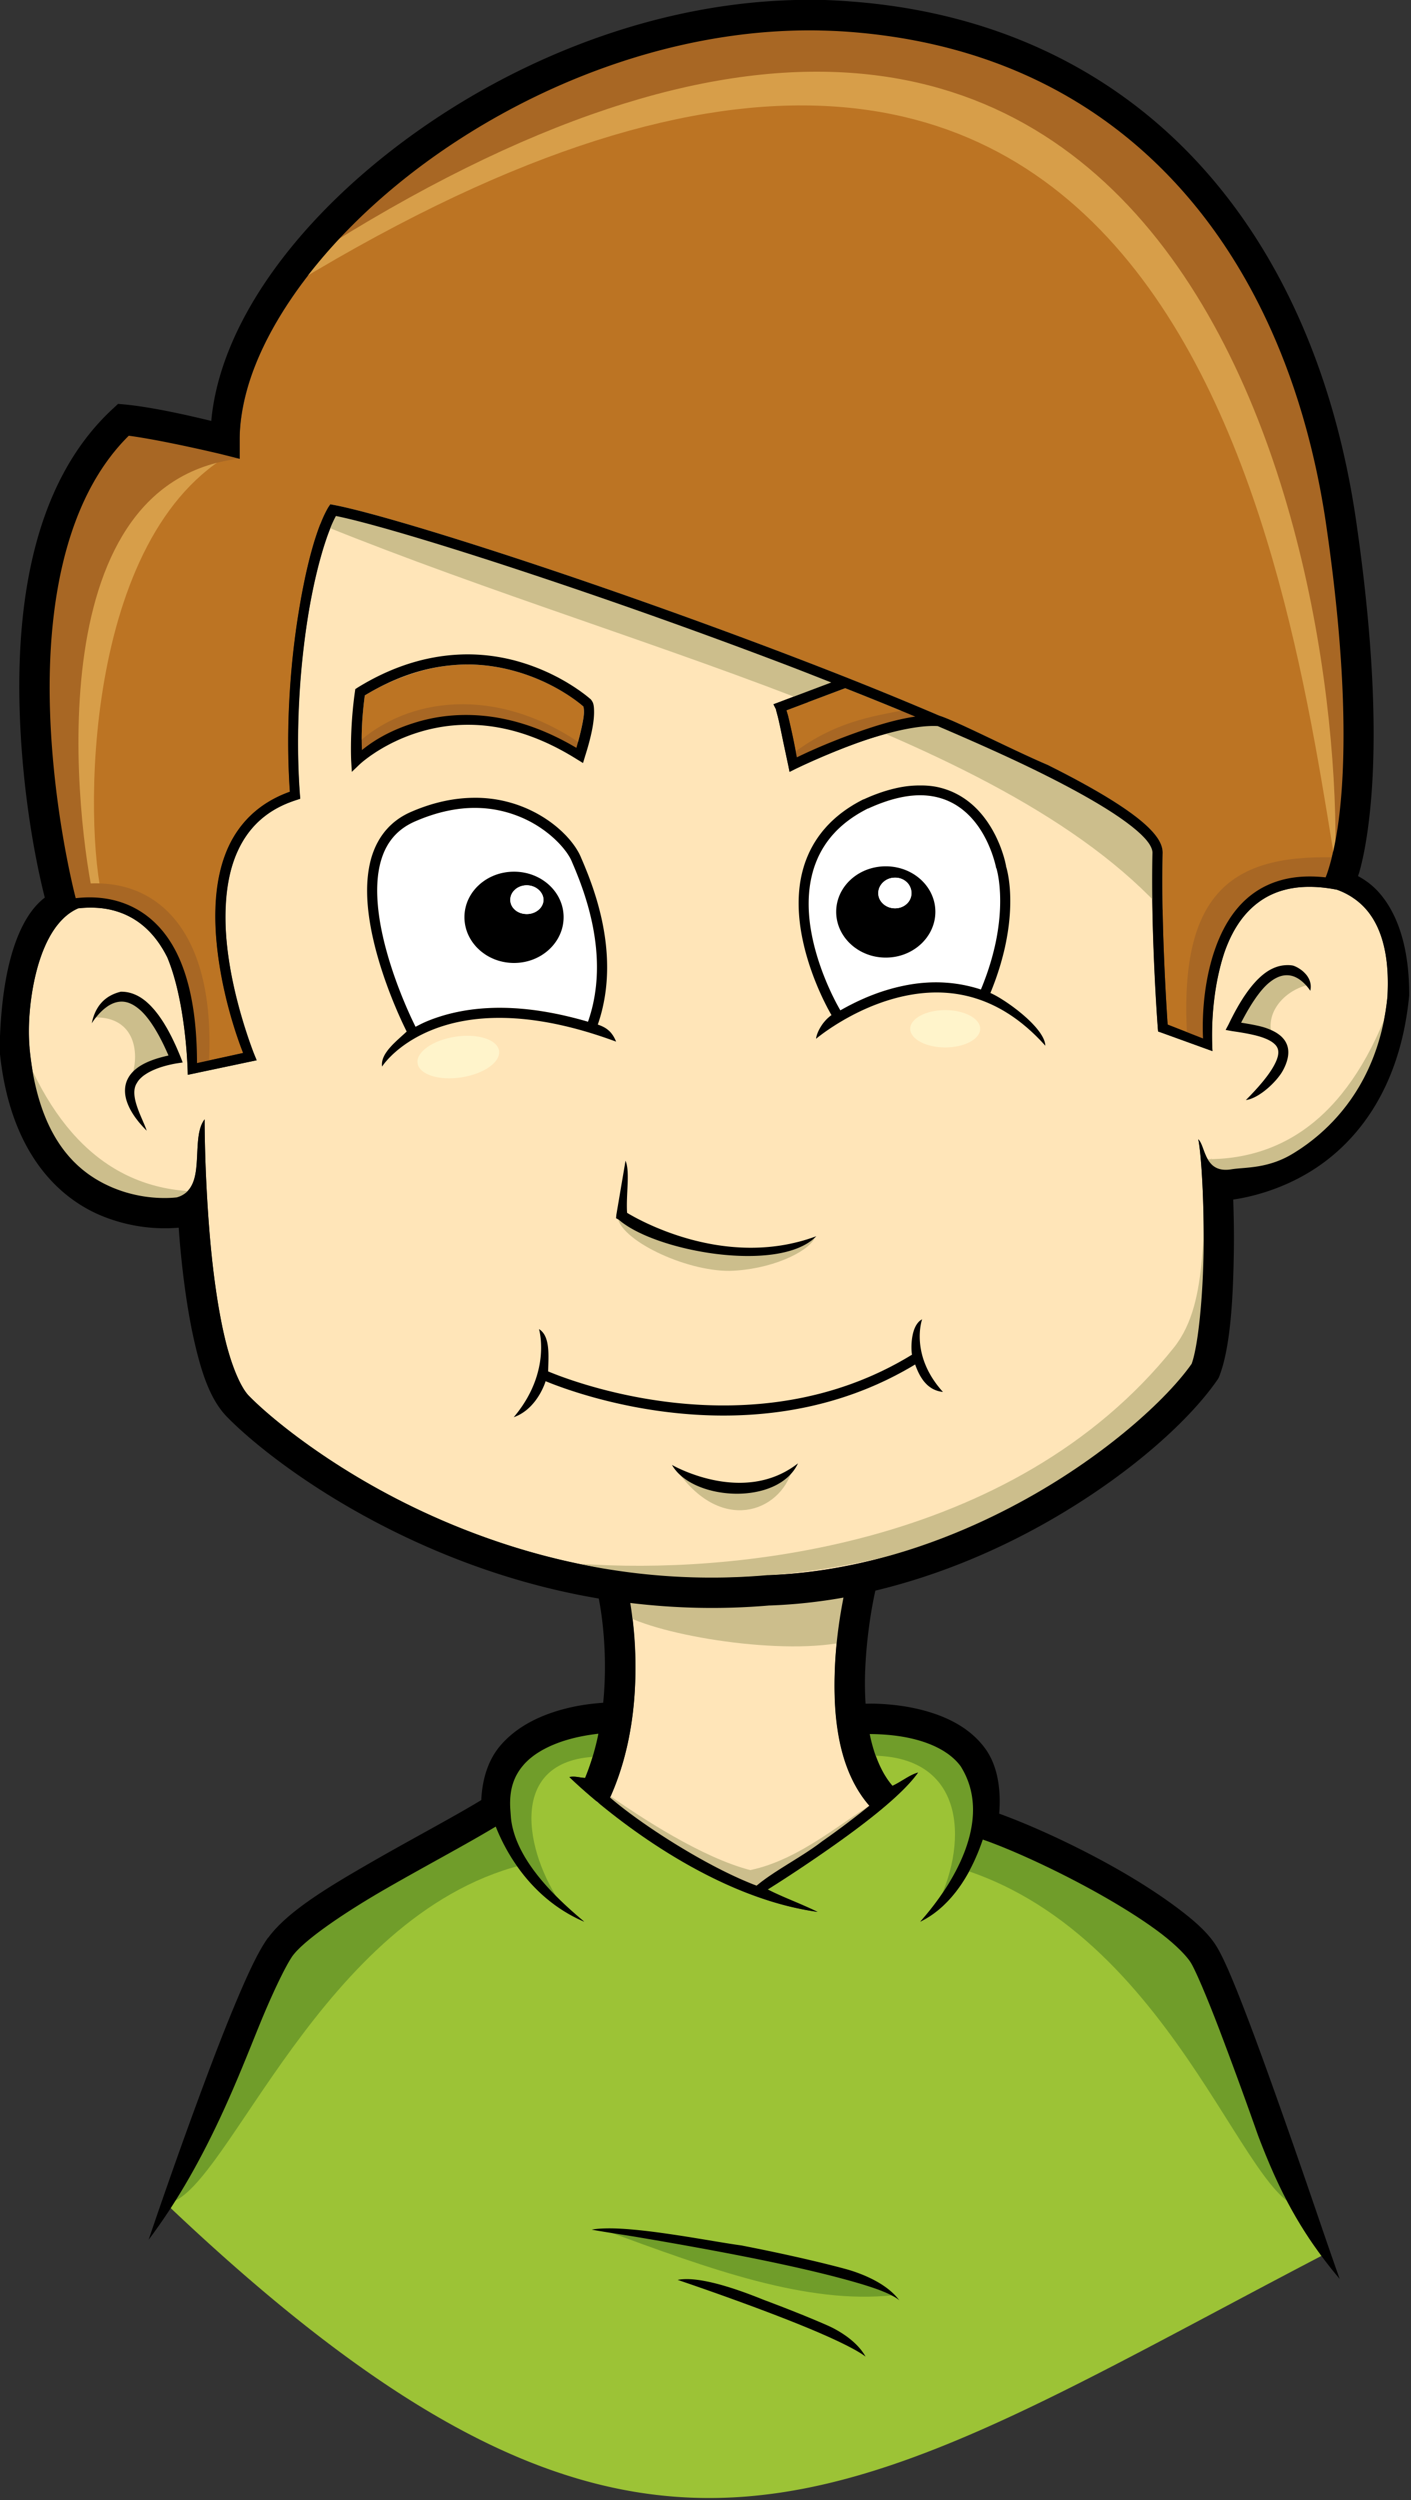 <svg width="79.016" height="140" xmlns="http://www.w3.org/2000/svg"><rect width="100%" height="100%" fill="#333333" stroke="none"/><g transform="matrix(.566 0 0 .566 -48.29 -15.449)"><path d="M216.12 250.44c-.343-.464-.752-.949-1.063-1.406a41.073 41.073 0 01-2.156-3.563c-1.264-2.34-2.225-4.605-3.094-6.875a456.196 456.196 0 00-3.874-10.594c-1.19-3.115-2.272-5.649-2.75-6.469-.419-.716-1.596-1.912-3.22-3.124-1.622-1.213-3.684-2.503-5.843-3.72a91.3 91.3 0 00-6.281-3.218c-2.017-.936-3.876-1.7-5.281-2.188-.396 1.182-1.033 2.765-2.032 4.282-.499.758-1.094 1.497-1.78 2.156a9.388 9.388 0 01-2.376 1.687 27.466 27.466 0 002.406-3.125 19.859 19.859 0 002-3.875c.517-1.373.836-2.798.813-4.218a8.046 8.046 0 00-.313-2.094 7.916 7.916 0 00-.906-2.063 5.927 5.927 0 00-1.656-1.5c-.656-.408-1.402-.72-2.188-.969-1.88-.595-3.824-.71-5.156-.718.207 1.009.504 1.977.875 2.844.371.866.815 1.633 1.375 2.28.904-.423 1.724-1.098 2.531-1.312-.811 1.146-2.184 2.433-3.78 3.75-1.598 1.318-3.42 2.665-5.157 3.875a142.82 142.82 0 01-5.938 3.938c1.543.792 3.05 1.307 4.938 2.219a29.89 29.89 0 01-4.781-1.094 38.262 38.262 0 01-4.5-1.75c-2.91-1.337-5.582-2.946-7.844-4.5a64.366 64.366 0 01-5.406-4.156c-1.293-1.11-2.031-1.844-2.031-1.844.605-.106.954.062 1.562.093a24.168 24.168 0 001.313-4.375c-1.073.122-2.505.364-3.907.875-.684.25-1.365.565-1.968.938a6.527 6.527 0 00-1.563 1.312 5.18 5.18 0 00-1 1.782c-.226.694-.339 1.506-.281 2.5l.062.875c.1 1.06.444 2.1.938 3.093a15.61 15.61 0 001.844 2.844c1.434 1.774 3.157 3.277 4.468 4.375a14.853 14.853 0 01-3.468-2.094c-.996-.8-1.83-1.68-2.532-2.562a18.488 18.488 0 01-1.718-2.594 19.14 19.14 0 01-1.032-2.156c-2.948 1.78-7.071 3.958-10.938 6.187-2.089 1.205-4.094 2.47-5.718 3.625-1.625 1.155-2.87 2.2-3.438 2.97-.599.837-1.78 3.23-3 6.155-1.062 2.558-2.41 6.074-4.219 9.938a79.555 79.555 0 01-3.094 5.969c-.544.945-1.234 1.871-1.843 2.812 47.77 45.255 66.762 29.427 114 4.781z" fill="#9cc336"/><path d="M118.56 78.344c-.478.88-1.002 2.281-1.5 4.063-.498 1.78-.972 3.942-1.344 6.374a80.457 80.457 0 00-.812 8.25c-.138 2.905-.128 5.908.093 8.875l.032.407-.375.125c-.804.257-1.519.564-2.156.937a8.862 8.862 0 00-1.688 1.281c-.98.948-1.687 2.086-2.188 3.344-.5 1.259-.778 2.657-.906 4.094a24.13 24.13 0 00.032 4.375c.274 2.921.974 5.715 1.593 7.781.62 2.067 1.157 3.406 1.157 3.406l.218.532-.593.125-6.22 1.312c-.018-1.084-.133-3.057-.437-5.219-.304-2.16-.797-4.51-1.594-6.406-.59-1.178-1.272-2.088-2-2.781a7.516 7.516 0 00-2.28-1.5 8.1 8.1 0 00-2.438-.594 10.27 10.27 0 00-2.094.032 4.934 4.934 0 00-1.438.968 7.266 7.266 0 00-1.156 1.438c-.675 1.09-1.172 2.402-1.53 3.781a24.578 24.578 0 00-.688 4.156 20.487 20.487 0 000 3.438c.002.023-.002.039 0 .062.214 2.207.6 4.075 1.125 5.656.524 1.582 1.2 2.87 1.937 3.938a11.735 11.735 0 002.406 2.594 11.782 11.782 0 002.594 1.53c1.526.666 2.966.93 4.125 1.032 1.159.101 2.036.04 2.375 0 .389-.11.688-.28.938-.5.25-.22.45-.507.593-.812.286-.61.383-1.339.438-2.125.055-.787.07-1.628.156-2.375.085-.748.248-1.413.625-1.907 0 .253.002 6.067.594 12.406.296 3.17.757 6.475 1.406 9.22.324 1.371.711 2.608 1.125 3.593.414.985.854 1.718 1.25 2.125 1.107 1.137 3.213 2.982 6.156 5.063a70.887 70.887 0 005.031 3.25 72.72 72.72 0 0013.344 6.093 68.567 68.567 0 008.125 2.22 65.215 65.215 0 008.969 1.218c3.115.204 6.341.2 9.687-.094h.094a49.449 49.449 0 007.344-.844 55.535 55.535 0 006.969-1.78 62.825 62.825 0 006.531-2.563 66.727 66.727 0 0011.031-6.375 60.707 60.707 0 004.313-3.375 46.111 46.111 0 003.375-3.22c.952-1.005 1.737-1.928 2.312-2.75.328-.892.605-2.558.813-4.593.207-2.035.344-4.44.375-6.781.062-4.749-.248-9.568-.532-10.844.37.355.513 1.225.907 1.937.196.357.462.675.843.875.382.201.878.274 1.563.157.663-.105 1.54-.115 2.562-.282 1.022-.167 2.188-.491 3.407-1.218a19.116 19.116 0 002.906-2.157 18.844 18.844 0 002.875-3.187 19.7 19.7 0 002.344-4.438c.636-1.693 1.092-3.61 1.312-5.78.036-.713.063-1.61 0-2.595-.063-.984-.216-2.061-.531-3.093-.315-1.032-.78-2.02-1.5-2.875a6.607 6.607 0 00-1.281-1.157 7.12 7.12 0 00-1.688-.875c-1.68-.33-3.106-.357-4.344-.156-1.238.2-2.287.63-3.156 1.219a8.377 8.377 0 00-2.25 2.281c-.599.892-1.049 1.899-1.406 2.938a24.212 24.212 0 00-1 4.625 29.826 29.826 0 00-.156 5.062l-5.094-1.844-.281-.093-.032-.313s-.188-2.402-.343-5.781c-.156-3.379-.278-7.734-.188-11.594.007-.287-.157-.731-.625-1.281-.468-.55-1.21-1.19-2.156-1.875-1.894-1.37-4.663-2.945-8.031-4.625-3.037-1.515-6.612-3.114-10.438-4.75-1.04-.06-2.367.12-3.781.437a36.047 36.047 0 00-4.313 1.281c-3.269 1.19-6 2.532-6 2.532l-.562.28-.125-.624s-.28-1.303-.563-2.656c-.142-.677-.278-1.357-.406-1.906-.065-.275-.139-.54-.188-.72-.049-.18-.077-.31-.062-.28l-.25-.5.5-.188 5.219-1.969c-1.463-.573-2.919-1.151-4.407-1.719a628.805 628.805 0 00-27.53-9.75c-7.994-2.616-14.218-4.427-17.063-5zm50.219 107c-2.366.425-4.78.686-7.25.781-.031.001-.062 0-.094 0-2.407.208-4.77.267-7.062.219a67.21 67.21 0 01-6.688-.469c.14.865.304 2.024.407 3.406.102 1.383.136 2.997.062 4.72a34.109 34.109 0 01-.656 5.437c-.39 1.885-.97 3.817-1.813 5.687l-.343-.156a64.498 64.498 0 006.28 4.563 51.783 51.783 0 004.063 2.312 41.192 41.192 0 004.5 2l-.062-.125s3.086-1.85 6.531-4.25a82.072 82.072 0 004.687-3.531c-.802-.92-1.42-1.958-1.906-3.063-.485-1.104-.824-2.265-1.062-3.469a25.281 25.281 0 01-.438-3.656 38.54 38.54 0 010-3.562c.127-2.87.54-5.287.844-6.844z" fill="#ffe5b8"/><path d="M132.31 107.22c-.885 0-1.822.096-2.813.313-.99.216-2.033.554-3.125 1.03-1.045.457-1.835 1.097-2.406 1.876-.57.778-.92 1.694-1.125 2.719-.205 1.024-.234 2.151-.156 3.312.078 1.16.264 2.356.531 3.531.52 2.282 1.278 4.445 1.938 6.063.66 1.618 1.22 2.69 1.281 2.812.387-.2.803-.413 1.25-.594.957-.386 2.06-.706 3.313-.937a20.936 20.936 0 014.218-.344c1.188.023 2.466.121 3.844.344 1.378.223 2.858.57 4.438 1.031.579-1.65.831-3.309.875-4.906a20.53 20.53 0 00-.407-4.531 27.91 27.91 0 00-1.03-3.813c-.387-1.097-.785-2.006-1.063-2.656-.245-.572-.793-1.341-1.625-2.125a11.506 11.506 0 00-3.282-2.156 11.77 11.77 0 00-2.156-.688c-.776-.17-1.615-.28-2.5-.28z" fill="#fff"/><path d="M114.29 78.036c32.313 13.56 71.27 21.567 87.143 40.536l-.18-14.11-81.25-29.639z" fill="#ccbe8c"/><path d="M176.38 105.97c-.71-.001-1.488.101-2.344.313-.856.21-1.79.53-2.812 1-.01.004-.021-.006-.032 0-1.427.716-2.533 1.543-3.375 2.468a9.182 9.182 0 00-1.812 3 10.984 10.984 0 00-.656 3.281 15.141 15.141 0 00.218 3.313c.364 2.127 1.06 4.069 1.688 5.5.628 1.431 1.187 2.353 1.219 2.406 1.314-.75 2.97-1.55 4.875-2.094 1.163-.332 2.438-.584 3.75-.656a14.63 14.63 0 012.594.094 14.1 14.1 0 012.687.594c.762-1.836 1.245-3.501 1.531-4.97.286-1.467.375-2.739.375-3.78 0-2.132-.375-3.25-.375-3.25l-.031-.032v-.031s-.143-.68-.5-1.625-.929-2.154-1.844-3.188a7.159 7.159 0 00-1.625-1.375 6.472 6.472 0 00-2.187-.843 7.361 7.361 0 00-1.344-.125z" fill="#fff"/><path d="M146.61 184.46l23.214-.357-.536 5.536c-6.222 1.523-18.748-.483-22.589-2.768zM98.304 133.93c.847-2.216.532-6.127-3.75-5.982 2.164-2.378 3.55-2.263 4.821-1.34l3.215 5.358zM211.24 129.89c-.847-2.216.984-4.548 3.498-5.161-2.165-2.378-2.982-1.759-4.254-.835l-3.025 4.79zM146.41 147.59c.135 2.327 6.671 5.476 11.112 5.43 3.967-.109 7.624-1.779 8.397-3.22-8.38 2.574-13.918.137-19.51-2.21zM152.15 172.55c4.259 2.51 8.06 2.544 11.561.11-1.215 4.261-7.133 6.46-11.561-.11zM223.37 125.19c-3.762 11.351-10.078 16.864-18.839 16.786l2.768 2.946c10.589-2.821 14.735-10.268 16.07-19.732zM86.607 128.39c3.762 11.351 10.078 16.864 18.839 16.786l-2.768 2.946c-10.59-2.83-14.736-10.27-16.073-19.74z" fill="#ccbe8c"/><path d="M205.17 141.82c-1.286 6.196.038 14.103-3.712 18.795-15.967 19.98-44.305 22.41-58.665 21.389 12.828 3.46 44.741 1.676 62.124-19.445z" fill="#ccbe8c"/><path d="M144.82 201.07c-9.637.036-7.455 9.69-3.929 14.643-4.843-4.07-6.882-8.787-5.535-14.286l10-4.464zM171.56 200.98c9.637.036 9.508 9.154 6.25 15.179 4.396-4.427 4.56-9.323 3.214-14.821l-10-4.464z" fill="#709d2a"/><path d="M136.87 211.82c-19.693 5.085-28.982 31.876-34.682 33.359l11.028-25.532 21.607-13.393zM180.4 212.17c21.965 6.853 28.856 36.043 34.682 33.359l-11.028-25.532-21.607-13.393z" fill="#709d2a"/><path d="M145.15 204.6c3.673 2.583 9.62 6.456 14.395 7.702 5.138-1.068 9.512-5.198 13.069-7.134l-12.185 9.344-16.099-8.965z" fill="#ccbe8c"/><path d="M145.06 247.91c10.572 3.891 20.046 7.37 28.663 6.447-8.211-3.504-19.074-4.48-28.663-6.447z" fill="#709d2a"/><path d="M131.75 93.031c-.62-.008-1.249.029-1.906.094-1.284.127-2.621.425-4.031.906a22.526 22.526 0 00-4.407 2.063c-.385 2.943-.308 4.704-.28 5.406.445-.358 1.08-.847 1.968-1.344.888-.497 2.03-1 3.5-1.438a16.833 16.833 0 013.219-.625 17.59 17.59 0 013.719.063c1.328.157 2.748.461 4.218.969a24.948 24.948 0 014.594 2.156c.477-1.658.75-2.97.75-3.531 0-.328-.038-.49-.062-.563-.038-.034-.619-.572-1.688-1.25a19.244 19.244 0 00-4.562-2.094 17.75 17.75 0 00-5.032-.812zm37.188 2.344l-5.813 2.187c.051.19.127.398.188.657.132.563.295 1.256.438 1.937.22 1.057.326 1.66.406 2.063.468-.228 2.495-1.22 5.5-2.313 2.018-.734 4.231-1.437 6.219-1.719a388.726 388.726 0 00-6.938-2.812z" fill="#bc7423"/><path d="M163.66 101.92c4.668-3.603 8.947-3.861 11.964-4.554l1.786 1.027-13.661 4.375zM120.66 100.85c4.912-4.52 13.674-5.845 22.247.105l-.052 1.28c-8.942-5.674-15.798-3.766-22.143 0z" fill="#a86724"/><path d="M166.41 30.312a54.084 54.084 0 00-5.281.156c-1.756.14-3.517.359-5.25.657-3.466.595-6.859 1.508-10.156 2.656a69.852 69.852 0 00-9.531 4.125 69.83 69.83 0 00-8.532 5.312 62.501 62.501 0 00-7.687 6.594c-2.278 2.304-4.254 4.695-5.875 7.094-1.621 2.399-2.889 4.784-3.75 7.125a22.773 22.773 0 00-.969 3.469c-.221 1.127-.345 2.216-.344 3.28v1.907l-1.875-.469s-5.65-1.353-9.093-1.812a19.936 19.936 0 00-2.25 2.656c-.674.95-1.28 1.97-1.813 3.031-1.067 2.123-1.855 4.421-2.437 6.844-.582 2.423-.96 4.966-1.157 7.5-.196 2.534-.214 5.074-.125 7.531.088 2.397.293 4.685.532 6.781.238 2.096.498 3.998.78 5.625.566 3.255 1.123 5.407 1.22 5.782.106-.013.2-.021.312-.032a11.05 11.05 0 012.25.032 9.333 9.333 0 012.594.656c.882.373 1.77.92 2.594 1.687.823.768 1.58 1.758 2.219 3.031.62 1.237 1.116 2.725 1.468 4.532.353 1.806.56 3.931.563 6.406l4.562-1c-.156-.39-.666-1.744-1.218-3.688-.553-1.943-1.146-4.477-1.407-7.25a25.269 25.269 0 01-.03-4.562c.133-1.507.423-2.974.968-4.344a10.356 10.356 0 012.344-3.562 9.838 9.838 0 011.75-1.375 11.55 11.55 0 012.218-1.063 74.786 74.786 0 01-.062-8.812c.142-2.88.427-5.664.812-8.188.394-2.573.853-4.877 1.375-6.781.523-1.904 1.107-3.407 1.688-4.375l.18-.282.34.062c2.887.55 9.394 2.441 17.594 5.125 8.2 2.684 18.045 6.15 27.562 9.781 5.106 1.95 9.477 3.69 14.75 5.938 1.788.572 7.13 3.344 10.719 4.875 3.395 1.693 6.214 3.291 8.187 4.718.987.714 1.762 1.384 2.313 2.032.55.647.89 1.296.875 1.968-.087 3.726.045 7.84.187 11.094.143 3.254.296 5.648.313 5.875l3.5 1.375a25.436 25.436 0 01.062-3.28c.13-1.584.43-3.538 1.094-5.47.38-1.103.874-2.199 1.531-3.187.658-.988 1.477-1.869 2.5-2.563 1.024-.694 2.256-1.19 3.688-1.406.978-.147 2.063-.163 3.25-.031.042-.093.175-.39.437-1.313.313-1.098.724-2.893 1-5.562.277-2.669.444-6.212.282-10.812-.081-2.3-.265-4.867-.532-7.719a184.089 184.089 0 00-1.125-9.437 78.978 78.978 0 00-2.062-9.844c-.879-3.153-1.935-6.179-3.188-9.031a57.703 57.703 0 00-4.312-8.063 50.281 50.281 0 00-5.406-6.969 46.183 46.183 0 00-6.47-5.78 45.02 45.02 0 00-7.53-4.5c-2.693-1.269-5.569-2.284-8.625-3.063a55.913 55.913 0 00-9.72-1.563c-.941-.07-1.87-.107-2.812-.125z" fill="#bc7423"/><path d="M112.38 56.62C202.633.437 212.73 84.614 217.63 113.953c3.6-16.298 9.05-53.93-31.006-82.236-49.39-6.77-66.111 12.49-74.246 24.903z" fill="#d79e49"/><path d="M115.92 52.765c87.22-55.935 102.8 30.794 101.46 61.445 3.6-14.474 9.3-57.526-30.75-82.658-49.39-6.011-59.72 10.033-70.71 21.213z" fill="#a86724"/><path d="M108.57 71.964c-15.128 8.167-14.975 37.206-13.052 44.466l-4.317.357c-1.606-15.137-7.164-31.307 7.812-48.036z" fill="#d79e49"/><path d="M108.93 72.679c-20.278 2.452-15.957 36.491-14.287 43.751l-3.75.357c-1.395-15.14-6.222-31.312 6.786-48.04z" fill="#a86724"/><path d="M91.161 115.18c8.263-2.178 15.639 2.67 14.821 17.411l-1.696.536c-.842-8.623-1.084-17.845-12.321-16.071zM202.77 129.73c-.836-14.587 4.816-18.038 15.268-17.589l-.357 2.768c-12.134-1.837-12.563 10.77-12.768 15.893z" fill="#a86724"/><path style="text-indent:0;text-transform:none" d="M166.44 27.281a54.164 54.164 0 00-2.969.031c-13.866.464-27.22 5.954-37.562 13.47-11.116 8.077-18.81 18.487-19.688 28.155-1.889-.455-5.57-1.329-8.531-1.625L97 67.25l-.469.438c-8.148 7.477-9.63 19.955-9.25 30.406.344 9.433 2.098 16.535 2.469 18-.568.44-1.213 1.088-1.844 2.156-1.32 2.237-2.495 6.08-2.625 12.812l-.031.063.031.094c.922 9.68 5.482 14.348 9.844 16.25a16.438 16.438 0 007.875 1.28c.05.666.092 1.286.156 1.97.304 3.254.768 6.66 1.469 9.625.7 2.965 1.55 5.476 3.156 7.125 2.584 2.651 8.96 7.841 18.25 12.156 5.3 2.461 11.541 4.634 18.531 5.812.196 1.011.94 5.129.438 10.312-1.274.085-3.286.32-5.407 1.094-1.69.617-3.454 1.596-4.78 3.156-1.143 1.343-1.781 3.205-1.876 5.375-2.785 1.696-6.96 3.89-11 6.219-4.259 2.456-8.163 4.806-10.062 7.375l-.04.03c-1.01 1.404-2.09 3.776-3.344 6.781-1.252 3.005-2.59 6.553-3.843 9.969-2.51 6.832-4.625 13.125-4.625 13.125 5.908-7.85 9.126-16.823 11.25-21.938 1.22-2.926 2.4-5.318 3-6.156 1.136-1.538 4.977-4.184 9.156-6.594 3.866-2.23 7.99-4.407 10.938-6.188.953 2.42 3.427 7.125 8.75 9.407-2.623-2.197-6.848-6.07-7.25-10.312l-.063-.875c-.114-1.987.416-3.264 1.281-4.282.866-1.018 2.163-1.75 3.532-2.25 1.401-.511 2.833-.752 3.906-.875a24.171 24.171 0 01-1.313 4.375c-.607-.031-.956-.2-1.562-.093 0 0 11.634 11.523 24.562 13.344-1.888-.912-3.395-1.427-4.938-2.219.759-.47 3.006-1.895 5.938-3.938 3.474-2.42 7.315-5.334 8.937-7.625-.807.214-1.627.889-2.53 1.313-1.12-1.296-1.838-3.106-2.25-5.125 1.33.008 3.275.124 5.155.719 1.572.497 2.978 1.293 3.844 2.469 3.351 5.324-.917 11.916-4 15.375 3.597-1.753 5.397-5.762 6.188-8.125 2.811.973 7.386 3.053 11.562 5.406 2.159 1.216 4.22 2.506 5.843 3.719 1.623 1.212 2.801 2.408 3.22 3.125.477.82 1.56 3.353 2.75 6.468a455.52 455.52 0 013.874 10.594c1.738 4.54 3.787 9.1 8.063 14.156-.074-.197-.798-2.25-1.75-5.03-.952-2.782-2.192-6.414-3.5-10.126-1.308-3.712-2.67-7.53-3.875-10.688-1.205-3.157-2.197-5.583-2.969-6.906-.832-1.426-2.256-2.674-4.031-4-1.776-1.327-3.887-2.676-6.125-3.938-4.084-2.3-8.336-4.216-11.438-5.343.21-2.616-.23-4.872-1.406-6.47-1.378-1.87-3.39-2.912-5.344-3.53-1.955-.619-3.917-.825-5.406-.875-.437-.015-.722-.003-1.063 0a31.2 31.2 0 01-.031-3.5c.169-3.81.823-6.925 1-7.688 6.541-1.566 12.562-4.2 17.688-7.187 7.772-4.532 13.505-9.798 16.188-13.72l.093-.156.063-.156c1.098-2.824 1.373-7.683 1.437-12.562.023-1.73-.016-3.358-.062-4.906 1.57-.23 4.456-.876 7.437-2.656 4.41-2.633 9.046-7.903 9.97-17.531v-.125c0-5.327-1.498-8.508-3.188-10.281a7.413 7.413 0 00-1.875-1.407c.04-.128.084-.232.125-.375.366-1.284.77-3.238 1.062-6.062.584-5.648.66-14.734-1.375-28.719-2.055-14.127-7.312-26.442-15.719-35.5-8.406-9.058-19.972-14.816-34.344-15.875a57.718 57.718 0 00-3-.156zm-.031 3.031c.941.018 1.87.056 2.812.125 13.7 1.01 24.435 6.385 32.344 14.906 7.909 8.522 12.983 20.254 14.97 33.906 2.006 13.794 1.926 22.631 1.374 27.97-.276 2.668-.687 4.463-1 5.562-.263.923-.395 1.22-.437 1.312-1.188-.132-2.272-.116-3.25.031-1.432.217-2.665.713-3.688 1.407-2.046 1.387-3.272 3.542-4.031 5.75-1.328 3.864-1.205 7.783-1.156 8.75l-3.5-1.375c-.033-.455-.673-9.519-.5-16.97.015-.672-.324-1.32-.875-1.968-.551-.648-1.326-1.318-2.313-2.031-1.973-1.427-4.792-3.026-8.187-4.72-3.588-1.53-8.931-4.302-10.72-4.874-5.272-2.248-9.643-3.987-14.75-5.938-9.517-3.63-19.362-7.097-27.561-9.78-8.2-2.685-14.706-4.576-17.594-5.126l-.35-.066-.188.281c-1.161 1.936-2.276 6.011-3.062 11.156-.772 5.048-1.16 11.08-.75 17-3.253 1.156-5.262 3.362-6.313 6-1.09 2.74-1.22 5.89-.937 8.907.521 5.545 2.313 10.157 2.625 10.938l-4.563 1c-.004-4.95-.79-8.464-2.03-10.938-1.28-2.548-3.05-3.973-4.813-4.72-1.764-.745-3.527-.809-4.844-.687-.113.01-.207.019-.313.032-.193-.75-2.182-8.599-2.53-18.188-.359-9.828 1.172-21.031 7.78-27.562 3.444.459 9.094 1.812 9.094 1.812l1.875.469v-1.906c-.01-8.517 7.303-19.335 18.625-27.562 10.614-7.713 24.624-13.17 38.75-12.906zm-47.844 48.031c2.846.572 9.07 2.384 17.062 5a628.713 628.713 0 0127.53 9.75c1.489.568 2.945 1.145 4.407 1.719l-5.219 1.969-.5.187.25.5c-.015-.03.014.102.063.282s.123.444.187.718c.129.55.265 1.23.406 1.906.284 1.354.563 2.657.563 2.657l.125.625.56-.28s2.731-1.343 6-2.532c2.794-1.016 6.012-1.837 8.094-1.718 3.825 1.636 7.4 3.235 10.438 4.75 3.368 1.68 6.137 3.255 8.03 4.625.948.684 1.689 1.324 2.157 1.875.468.55.632.994.625 1.28-.18 7.72.531 17.376.531 17.376l.032.312.28.094 5.095 1.844c-.18-3.356.24-6.888 1.156-9.688.714-2.078 1.852-3.995 3.656-5.218 1.738-1.18 4.141-1.723 7.5-1.063 5.11 1.825 5.145 7.745 5 10.594-.88 8.686-5.728 13.348-9.437 15.562-2.437 1.454-4.644 1.29-5.97 1.5-2.738.47-2.571-2.26-3.312-2.969.284 1.276.594 6.095.532 10.844-.062 4.684-.533 9.589-1.188 11.375-2.301 3.283-7.786 8.378-15.125 12.656-7.443 4.34-16.777 7.883-26.75 8.25h-.094c-13.385 1.172-25.044-2.073-33.969-6.218-8.924-4.146-15.129-9.259-17.344-11.531-.792-.814-1.726-2.975-2.375-5.72-.648-2.744-1.11-6.048-1.406-9.218a148.047 148.047 0 01-.594-12.406c-1.508 1.973.362 6.843-2.75 7.719-.678.079-3.447.3-6.5-1.031-3.489-1.52-7.213-4.89-8.072-13.72-.002-.024.002-.04 0-.063-.342-3.676.594-11.957 4.813-13.781 1.21-.14 2.863-.143 4.531.563 1.562.66 3.099 1.924 4.281 4.28 1.594 3.792 1.994 9.456 2.031 11.626l6.22-1.313.593-.125-.219-.531s-2.2-5.346-2.75-11.188c-.274-2.921-.127-5.952.875-8.469 1.002-2.517 2.815-4.533 6.031-5.562l.375-.125-.04-.39c-.443-5.935-.057-12.047.72-17.125.743-4.866 1.887-8.679 2.843-10.438zm13.219 13.688a18.647 18.647 0 00-2.031.094c-2.779.276-5.864 1.217-9.094 3.219l-.188.125-.031.219c-.543 3.802-.375 6.906-.375 6.906l.062 1.062.782-.75s2.207-2.092 6-3.219c3.792-1.127 9.125-1.286 15.53 2.75l.563.344.188-.625c.724-2.262.906-3.589.906-4.406 0-.409-.029-.675-.094-.875-.032-.1-.088-.188-.125-.25-.037-.062-.094-.125-.094-.125v-.031h-.03s-2.542-2.311-6.688-3.594a18.479 18.479 0 00-5.282-.844zm-.032 1c1.86.023 3.556.356 5.032.813 3.87 1.197 6.173 3.275 6.25 3.344.024.073.062.234.062.562 0 .561-.273 1.874-.75 3.531-6.354-3.773-11.862-3.718-15.75-2.562-2.94.874-4.577 2.065-5.469 2.78-.026-.7-.104-2.462.282-5.405 3.025-1.833 5.87-2.715 8.437-2.97a17.164 17.164 0 011.906-.093zm37.188 2.344a389.03 389.03 0 016.938 2.813c-1.987.28-4.2.984-6.219 1.718-3.004 1.093-5.032 2.085-5.5 2.313-.08-.403-.185-1.006-.406-2.063-.143-.68-.306-1.374-.438-1.937-.06-.259-.136-.466-.187-.656zM176.4 105a10.21 10.21 0 00-1.687.125c-1.186.193-2.498.587-3.938 1.25h-.03c-3.065 1.532-4.818 3.7-5.688 6.031-.87 2.331-.858 4.818-.47 7.094.75 4.382 2.842 7.953 3 8.219-.893.625-1.462 1.714-1.53 2.344 0 0 3.152-2.678 7.562-3.938 4.41-1.26 9.976-1.134 15.125 4.625-.06-1.817-4.04-4.63-5.437-5.219 1.557-3.771 1.968-6.899 1.968-9.094 0-2.217-.422-3.454-.437-3.5h.031l-.031-.062c-.02-.106-.548-2.942-2.563-5.219-1.026-1.16-2.471-2.17-4.375-2.531a8.162 8.162 0 00-1.5-.125zm-.03.969c.473 0 .93.046 1.343.125 1.66.314 2.898 1.185 3.812 2.219 1.83 2.067 2.344 4.812 2.344 4.812v.031l.032.032s.374 1.118.374 3.25c0 2.083-.38 5.078-1.906 8.75a14.306 14.306 0 00-5.28-.688c-1.313.072-2.588.324-3.75.656-1.905.544-3.561 1.345-4.876 2.094-.064-.105-2.18-3.651-2.906-7.906-.369-2.16-.35-4.486.437-6.594.785-2.101 2.334-4.035 5.188-5.469.01-.005.02.005.031 0 2.044-.937 3.735-1.315 5.156-1.312zm-44.063.25c-1.917 0-4.045.402-6.344 1.406-2.391 1.044-3.64 3.04-4.093 5.312-.455 2.272-.18 4.85.375 7.282 1.084 4.76 3.222 8.95 3.312 9.125-1.052.99-2.62 2.167-2.437 3.468 0 0 1.356-2.18 4.937-3.625 3.582-1.445 9.379-2.114 18.219 1.157-.37-.908-.874-1.374-1.812-1.688 2.43-7.013-.576-14-1.688-16.594-.646-1.508-2.513-3.563-5.406-4.812a12.7 12.7 0 00-5.063-1.032zm0 1c1.77 0 3.325.394 4.656.969 2.663 1.15 4.416 3.137 4.907 4.28 1.115 2.602 3.942 9.307 1.625 15.907-3.16-.923-5.906-1.33-8.282-1.375-3.127-.06-5.616.508-7.53 1.28-.448.181-.864.395-1.25.595-.124-.243-2.18-4.313-3.22-8.875-.535-2.352-.784-4.795-.375-6.844.41-2.049 1.44-3.681 3.532-4.594 2.183-.953 4.167-1.345 5.937-1.344zm40.65 5.78c-2.712 0-4.906 2.01-4.906 4.5s2.194 4.531 4.906 4.531c2.712 0 4.906-2.041 4.906-4.531 0-2.49-2.194-4.5-4.906-4.5zm-36.78.531c-2.713 0-4.907 2.01-4.907 4.5s2.194 4.531 4.906 4.531c2.712 0 4.906-2.04 4.906-4.531 0-2.49-2.194-4.5-4.906-4.5zm37.687.594c.907 0 1.625.694 1.625 1.531s-.718 1.5-1.625 1.5c-.906 0-1.656-.663-1.656-1.5s.75-1.531 1.656-1.531zm-36.438.75c.907 0 1.656.653 1.656 1.437 0 .785-.75 1.406-1.656 1.406-.906 0-1.625-.621-1.625-1.406 0-.784.719-1.437 1.625-1.437zm75.094 7.906c-.708.036-1.489.313-2.281.969-1.056.874-2.164 2.393-3.344 4.844l-.312.593.687.125c1.235.177 2.293.372 3.063.656.769.284 1.21.627 1.375 1 .164.374.124.891-.344 1.75-.468.86-1.371 1.997-2.781 3.407 1.304-.167 3.043-1.805 3.656-2.906.547-1.005.702-1.914.375-2.657-.327-.743-1.044-1.201-1.938-1.53-.704-.26-1.62-.407-2.562-.563 1.014-1.97 1.95-3.276 2.75-3.938.885-.733 1.587-.825 2.156-.719 1.137.214 1.938 1.5 1.938 1.5.337-1.517-1.28-2.396-1.75-2.5a2.976 2.976 0 00-.688-.031zm-115.25 2.625c-1.538.375-2.514 1.384-2.875 3.125 0 0 1.028-1.693 2.375-2.063.674-.184 1.413-.1 2.344.688.86.727 1.864 2.21 2.875 4.562-1.81.399-3.344 1.036-4 2.25-.369.683-.401 1.507-.094 2.375.307.868.922 1.797 1.938 2.813-.392-1.216-1.79-3.467-.97-4.719.47-.867 1.921-1.592 3.907-1.937l.625-.094-.219-.563c-1.133-2.811-2.278-4.514-3.406-5.468-.846-.716-1.716-.983-2.5-.97zm49.938 16.719l-.906 5.344-.031.344.28.156c3.643 3.175 15.967 5.346 19.532 1.625-9.136 3.405-17.952-1.843-18.72-2.313-.123-1.727.31-4.086-.155-5.156zm29.344 15.688c-1.181.631-1.102 2.997-1 3.5-15.83 9.714-33.99 2.503-36 1.656.018-1.43.255-3.479-.906-4.187 0 0 1.288 4.241-2.5 8.718 1.806-.626 2.792-2.45 3.156-3.562 2.735 1.132 20.677 7.94 36.562-1.656.523 1.493 1.322 2.567 2.75 2.719-3.328-3.67-2.062-7.188-2.062-7.188zm-12.28 14.25c-5.43 4.241-12.47.156-12.47.156 2.019 3.568 10.498 4.08 12.47-.156zm4.5 13.28c-.304 1.558-.717 3.976-.845 6.845-.202 4.571.197 10.07 3.407 13.75a82.025 82.025 0 01-4.688 3.53c-1.967 1.524-4.731 2.907-6.469 4.376-4.973-1.876-11.528-6.14-14.5-8.719 3.374-7.48 2.557-15.79 2-19.25 4.341.527 8.935.665 13.75.25.032 0 .063.001.094 0a52.329 52.329 0 007.25-.781zm-23.5 62.407c-.532.012-1.023.045-1.407.125.168.034.64.115 1.469.25.828.135 1.965.304 3.312.531 2.696.455 6.245 1.08 9.844 1.781 3.599.702 7.233 1.497 10.156 2.282 1.462.392 2.764.78 3.75 1.156.986.376 1.667.76 1.906 1-1.35-1.853-4.172-2.802-5.375-3.125-2.963-.795-6.639-1.608-10.25-2.313-2.899-.389-9.688-1.771-13.406-1.687zm7.562 5.031a4.11 4.11 0 00-.47.063s3.882 1.303 8.157 2.906c2.138.801 4.355 1.669 6.25 2.5 1.895.83 3.472 1.63 4.188 2.187-.928-1.665-2.908-2.709-3.782-3.093-1.922-.844-4.164-1.726-6.312-2.532-1.652-.665-5.62-2.22-8.031-2.03z" color="#000"/><path d="M137.44 114.88c-.453 0-.863.176-1.156.438a1.327 1.327 0 00-.469 1c0 .392.176.746.469 1 .293.253.703.406 1.156.406a1.78 1.78 0 001.156-.407c.3-.253.5-.607.5-1 0-.392-.2-.738-.5-1a1.762 1.762 0 00-1.156-.437zM173.88 114.12c-.453 0-.856.16-1.156.438-.3.278-.5.675-.5 1.093 0 .419.2.792.5 1.063.3.27.703.437 1.156.437.453 0 .863-.167 1.156-.437.293-.27.469-.644.469-1.063 0-.418-.176-.815-.469-1.093a1.665 1.665 0 00-1.156-.438z" fill="#fff"/><ellipse transform="matrix(.404 -.063 .077 .482 64.996 73.937)" cx="136.244" cy="137.997" rx="9.975" ry="4.167" fill="#fff4cb"/><ellipse transform="matrix(.347 0 0 .443 131.56 67.939)" cx="136.244" cy="137.997" rx="9.975" ry="4.167" fill="#fff4cb"/></g></svg>